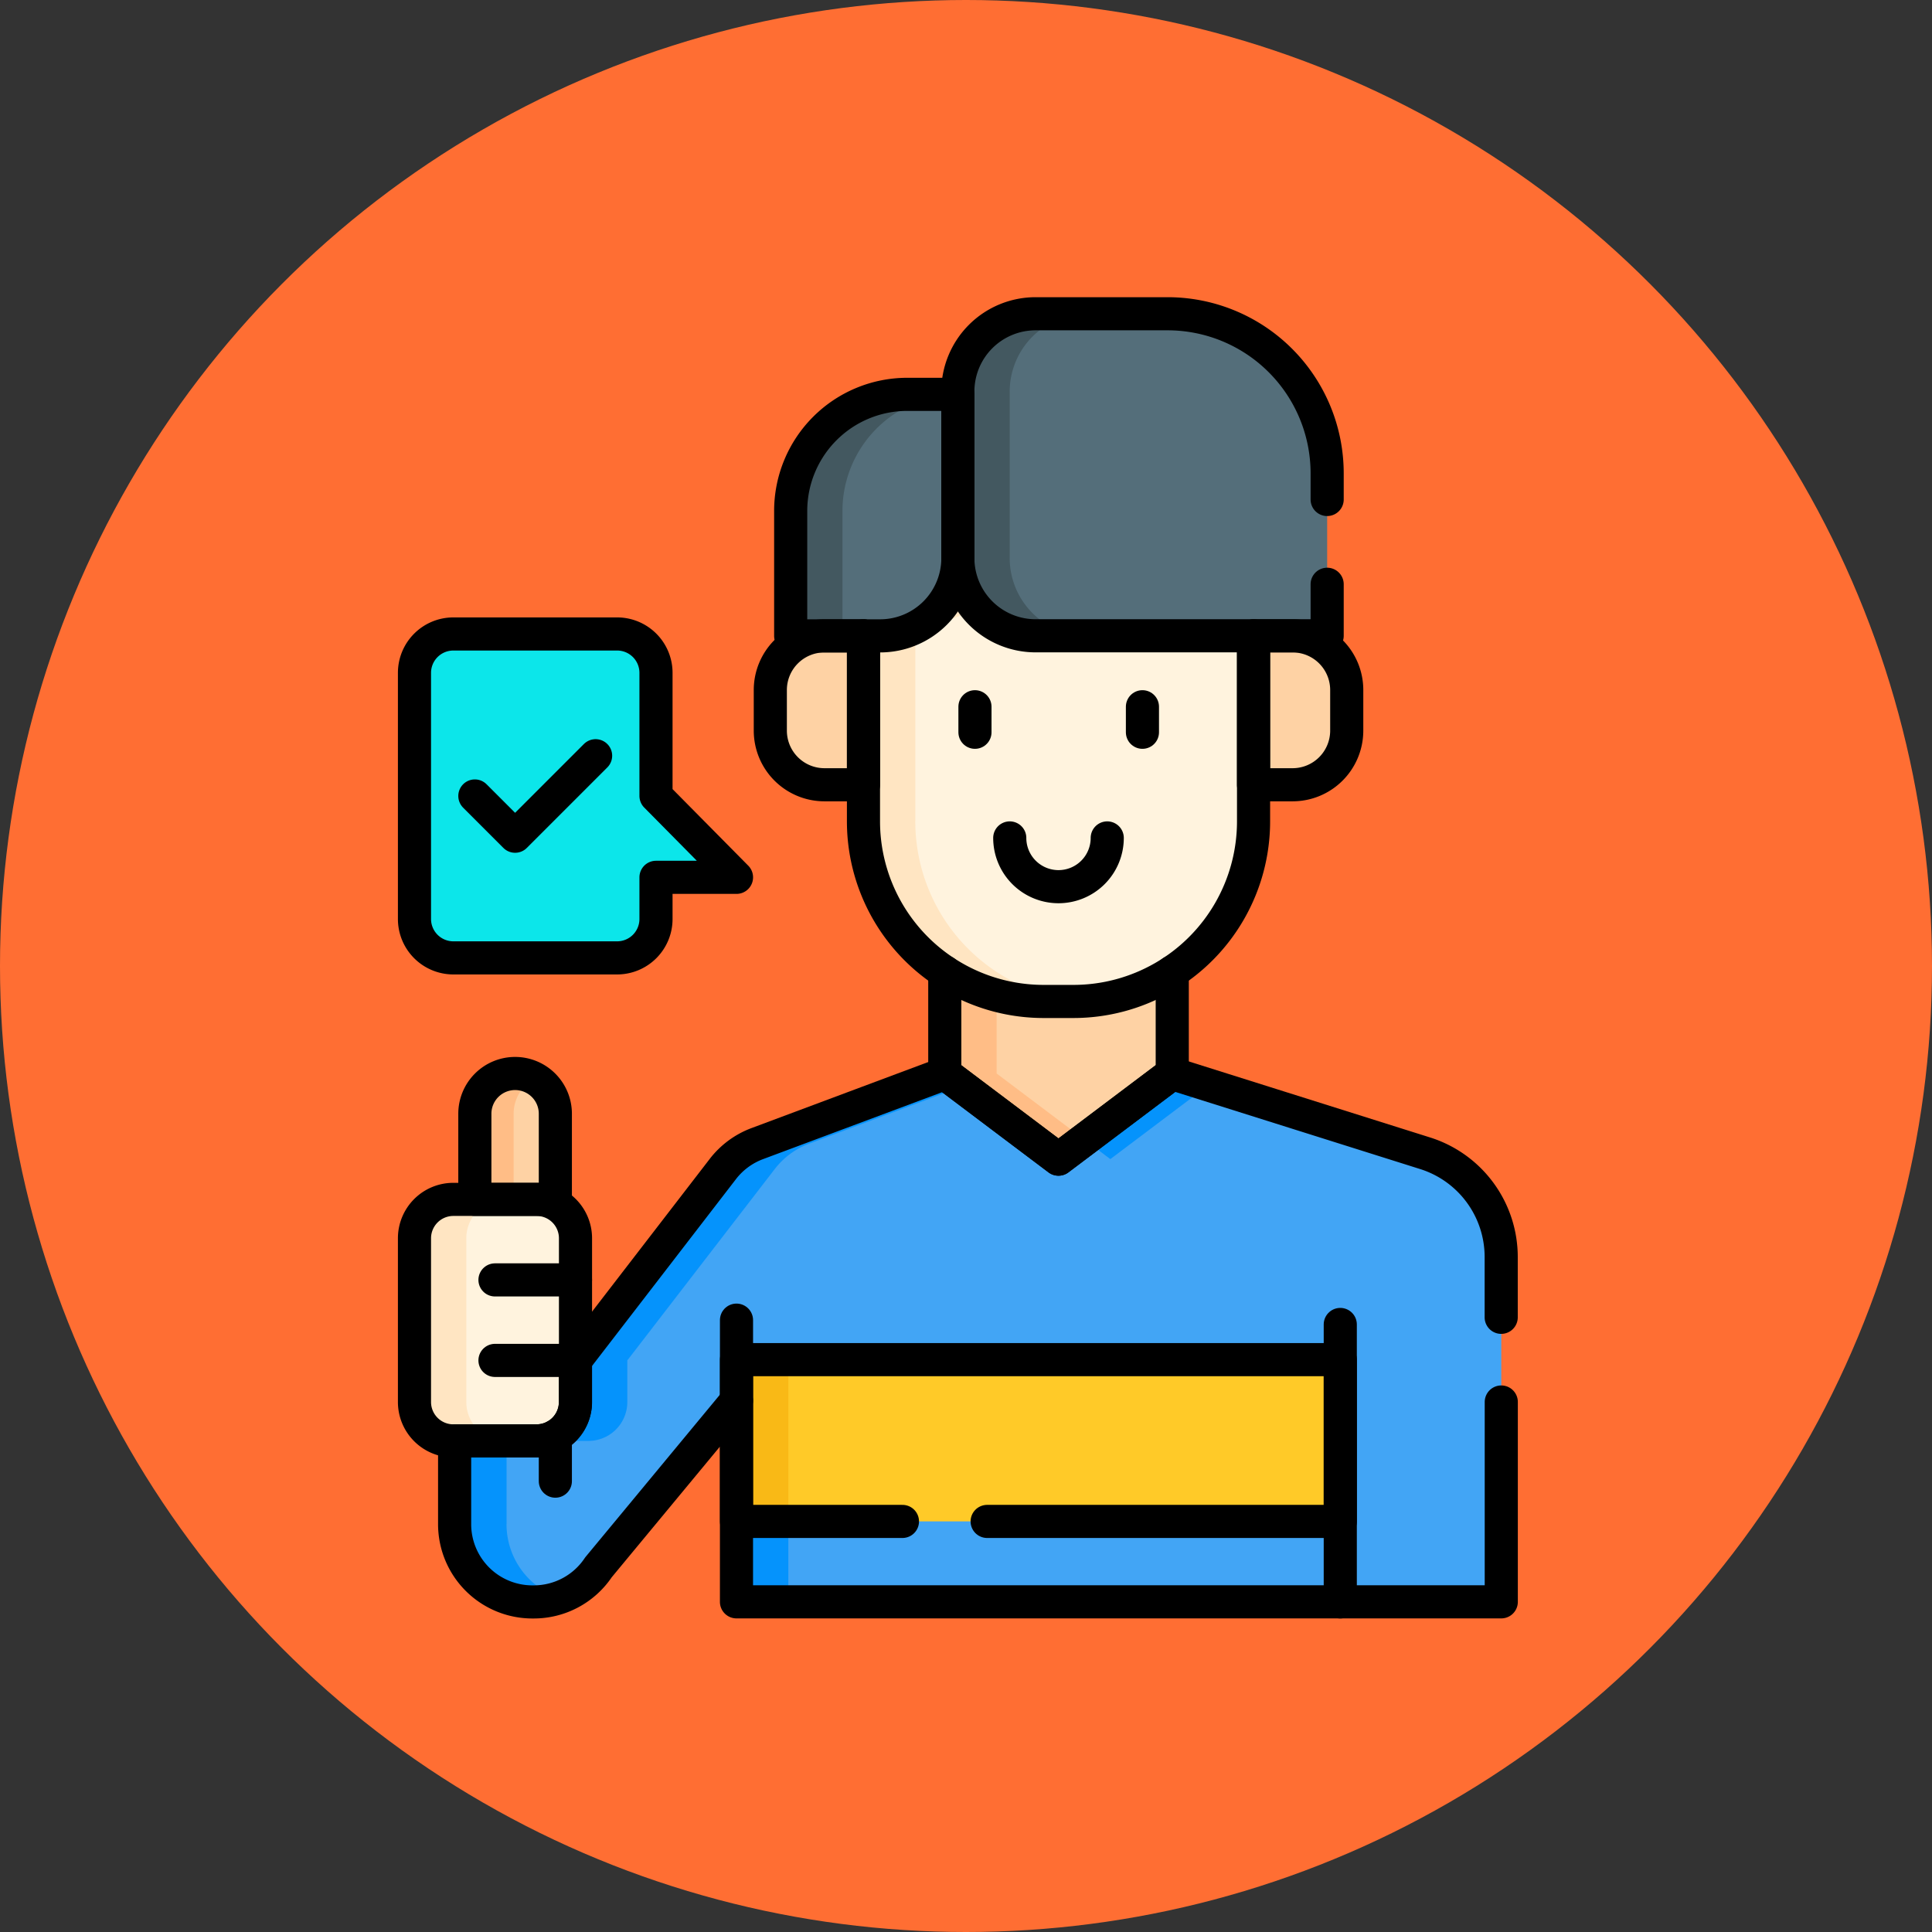 <svg xmlns="http://www.w3.org/2000/svg" xmlns:xlink="http://www.w3.org/1999/xlink" width="105" height="105" viewBox="0 0 105 105">
  <rect x="0" y="0" width="105" height="105" fill="#333333" stroke="none"/>
  <defs>
    <clipPath id="clip-path">
      <path id="path8438" d="M0-682.665H72.117v72.117H0Z" transform="translate(0 682.665)"/>
    </clipPath>
  </defs>
  <g id="_8" data-name="8" transform="translate(-1021 -1431)">
    <circle id="Elipse_4626" data-name="Elipse 4626" cx="52.5" cy="52.5" r="52.5" transform="translate(1021 1431)" fill="#ff6e33"/>
    <g id="g8424" transform="translate(1037 2129.665)">
      <g id="g8426" transform="translate(35.347 -645.844)">
        <path id="path8428" d="M-104.653,0V5.521l-6.181,4.654-6.181-4.654V0Z" transform="translate(117.014)" fill="#fed2a4"/>
      </g>
      <g id="g8430" transform="translate(35.347 -645.844)">
        <path id="path8432" d="M-23.85-46.744v-5.521h-2.817v5.521l6.181,4.654,1.409-1.06Z" transform="translate(26.667 52.265)" fill="#ffbd86"/>
      </g>
      <g id="g8434" transform="translate(0 -682.665)">
        <g id="g8436" transform="translate(0 0)" clip-path="url(#clip-path)">
          <g id="g8442" transform="translate(6.526 18.458)">
            <path id="path8444" d="M-93.237-149.009h-8.9a2.113,2.113,0,0,1-2.113-2.113V-164.5a2.113,2.113,0,0,1,2.113-2.113h8.9a2.113,2.113,0,0,1,2.113,2.113v6.688l4.375,4.425h-4.375v2.262a2.113,2.113,0,0,1-2.113,2.113" transform="translate(104.25 166.61)" fill="#0ce6ea"/>
          </g>
          <g id="g8446" transform="translate(9.807 42.342)">
            <path id="path8448" d="M0-57.925H4.375v-4.654a2.188,2.188,0,0,0-2.188-2.188A2.188,2.188,0,0,0,0-62.579Z" transform="translate(0 64.767)" fill="#fed2a4"/>
          </g>
          <g id="g8450" transform="translate(9.807 42.342)">
            <path id="path8452" d="M-27.464-2.306a2.178,2.178,0,0,0-1.056-.272A2.188,2.188,0,0,0-30.708-.391V4.263H-28.6V-.391a2.186,2.186,0,0,1,1.131-1.915" transform="translate(30.708 2.579)" fill="#ffbd86"/>
          </g>
          <g id="g8454" transform="translate(8.713 42.342)">
            <path id="path8456" d="M-37.675-169.048a2.113,2.113,0,0,0,2.113-2.113v-2.262l8.014-10.4a4.226,4.226,0,0,1,1.868-1.379l10.193-3.811,6.176,4.654,6.177-4.654,13.806,4.35a5.913,5.913,0,0,1,4.081,5.623V-160.3H-26.812v-10.933l-7.5,9.056a4.226,4.226,0,0,1-3.516,1.882H-37.9a4.226,4.226,0,0,1-4.226-4.226v-4.525Z" transform="translate(42.125 189.016)" fill="#42a5f5"/>
          </g>
          <g id="g8458" transform="translate(42.936 42.342)">
            <path id="path8460" d="M-11.925-39.4l5.346-4.028-1.986-.626-4.768,3.593Z" transform="translate(13.333 44.053)" fill="#0593fc"/>
          </g>
          <path id="path8462" d="M227.438-121.481h2.817v-13.162h-2.817Z" transform="translate(-203.411 192.536)" fill="#0593fc"/>
          <g id="g8464" transform="translate(8.713 42.342)">
            <path id="path8466" d="M-23.85-207.356v-4.525h4.45a2.113,2.113,0,0,0,2.113-2.113v-2.262l8.013-10.4a4.227,4.227,0,0,1,1.868-1.379l8.311-3.107-.934-.7-10.193,3.811a4.227,4.227,0,0,0-1.868,1.379l-8.013,10.4v2.262a2.113,2.113,0,0,1-2.113,2.113h-4.45v4.525a4.226,4.226,0,0,0,4.226,4.226h.076A4.22,4.22,0,0,0-21-203.36a4.227,4.227,0,0,1-2.852-4" transform="translate(26.667 231.849)" fill="#0593fc"/>
          </g>
          <path id="path8468" d="M260.253-125.851H227.438v-8.792h32.814Z" transform="translate(-203.411 192.536)" fill="#ffca28"/>
          <path id="path8470" d="M227.438-125.851h2.817v-8.792h-2.817Z" transform="translate(-203.411 192.536)" fill="#f9b916"/>
          <g id="g8472" transform="translate(25.864 18.558)">
            <path id="path8474" d="M-42.879,0H-45a2.943,2.943,0,0,0-2.943,2.943V5.149A2.943,2.943,0,0,0-45,8.092h2.121Z" transform="translate(47.944)" fill="#fed2a4"/>
          </g>
          <g id="g8476" transform="translate(52.127 18.558)">
            <path id="path8478" d="M0,0H2.122A2.943,2.943,0,0,1,5.065,2.943V5.149A2.943,2.943,0,0,1,2.122,8.092H0Z" fill="#fed2a4"/>
          </g>
          <g id="g8480" transform="translate(30.928 14.096)">
            <path id="path8482" d="M0-36.925v10.178a9.791,9.791,0,0,0,9.791,9.791h1.617A9.791,9.791,0,0,0,21.2-26.747V-36.825L10.6-41.287Z" transform="translate(0 41.287)" fill="#fff3de"/>
          </g>
          <g id="g8484" transform="translate(30.928 14.096)">
            <path id="path8486" d="M-23.85-123.095v-10.178l9.175-3.775-1.393-.586-10.6,4.362v10.178a9.791,9.791,0,0,0,9.791,9.791h1.617c.2,0,.4-.008.6-.02a9.79,9.79,0,0,1-9.191-9.771" transform="translate(26.667 137.634)" fill="#ffe5c2"/>
          </g>
          <g id="g8488" transform="translate(26.972 5.432)">
            <path id="path8490" d="M0-111.127H4.861a4.226,4.226,0,0,0,4.226-4.226v-8.9H6.338A6.338,6.338,0,0,0,0-117.915Z" transform="translate(0 124.253)" fill="#546e7a"/>
          </g>
          <g id="g8492" transform="translate(26.972 5.431)">
            <path id="path8494" d="M-76.928-.016v0h-2.748a6.339,6.339,0,0,0-6.338,6.338v6.788H-83.2V6.321a6.338,6.338,0,0,1,6.27-6.337" transform="translate(86.014 0.017)" fill="#435860"/>
          </g>
          <g id="g8496" transform="translate(36.059 1.057)">
            <path id="path8498" d="M-96.481,0a8.674,8.674,0,0,1,8.674,8.674V17.5h-15.844a4.226,4.226,0,0,1-4.226-4.226V4.226A4.225,4.225,0,0,1-103.651,0Z" transform="translate(107.877)" fill="#546e7a"/>
          </g>
          <g id="g8500" transform="translate(36.058 1.057)">
            <path id="path8502" d="M-23.85-112.391v-9.05a4.226,4.226,0,0,1,4.226-4.226h-2.817a4.226,4.226,0,0,0-4.226,4.226v9.05a4.226,4.226,0,0,0,4.226,4.226h2.817a4.226,4.226,0,0,1-4.226-4.226" transform="translate(26.667 125.666)" fill="#435860"/>
          </g>
          <g id="g8504" transform="translate(35.347 36.821)">
            <path id="path8506" d="M0,0V5.521l6.181,4.654,6.181-4.654V0" fill="none" stroke="#000" stroke-linecap="round" stroke-linejoin="round" stroke-miterlimit="10" stroke-width="1.8"/>
          </g>
          <g id="g8508" transform="translate(25.864 18.558)">
            <path id="path8510" d="M-42.879,0H-45a2.943,2.943,0,0,0-2.943,2.943V5.149A2.943,2.943,0,0,0-45,8.092h2.121Z" transform="translate(47.944)" fill="none" stroke="#000" stroke-linecap="round" stroke-linejoin="round" stroke-miterlimit="10" stroke-width="1.8"/>
          </g>
          <g id="g8512" transform="translate(52.127 18.558)">
            <path id="path8514" d="M0,0H2.122A2.943,2.943,0,0,1,5.065,2.943V5.149A2.943,2.943,0,0,1,2.122,8.092H0Z" fill="none" stroke="#000" stroke-linecap="round" stroke-linejoin="round" stroke-miterlimit="10" stroke-width="1.8"/>
          </g>
          <g id="g8516" transform="translate(46.089 22.41)">
            <path id="path8518" d="M0,0V1.387" fill="none" stroke="#000" stroke-linecap="round" stroke-linejoin="round" stroke-miterlimit="10" stroke-width="1.8"/>
          </g>
          <g id="g8520" transform="translate(36.987 22.41)">
            <path id="path8522" d="M0,0V1.387" fill="none" stroke="#000" stroke-linecap="round" stroke-linejoin="round" stroke-miterlimit="10" stroke-width="1.8"/>
          </g>
          <g id="g8524" transform="translate(38.878 29.54)">
            <path id="path8526" d="M-44.859,0a2.649,2.649,0,0,1-2.649,2.649A2.649,2.649,0,0,1-50.157,0" transform="translate(50.157)" fill="none" stroke="#000" stroke-linecap="round" stroke-linejoin="round" stroke-miterlimit="10" stroke-width="1.8"/>
          </g>
          <g id="g8528" transform="translate(36.058 1.056)">
            <path id="path8530" d="M-169.916-124.435v2.8h-15.845a4.225,4.225,0,0,1-4.226-4.226v-9.05a4.225,4.225,0,0,1,4.226-4.226h7.171a8.674,8.674,0,0,1,8.674,8.674v1.42" transform="translate(189.986 139.133)" fill="none" stroke="#000" stroke-linecap="round" stroke-linejoin="round" stroke-miterlimit="10" stroke-width="1.8"/>
          </g>
          <g id="g8532" transform="translate(26.972 5.432)">
            <path id="path8534" d="M0-111.127H4.861a4.226,4.226,0,0,0,4.226-4.226v-8.9H6.338A6.338,6.338,0,0,0,0-117.915Z" transform="translate(0 124.253)" fill="none" stroke="#000" stroke-linecap="round" stroke-linejoin="round" stroke-miterlimit="10" stroke-width="1.8"/>
          </g>
          <g id="g8536" transform="translate(6.526 49.184)">
            <path id="path8538" d="M-17.887-111.124h4.525a2.113,2.113,0,0,0,2.113-2.113v-8.9a2.113,2.113,0,0,0-2.113-2.113h-4.525A2.113,2.113,0,0,0-20-122.138v8.9a2.113,2.113,0,0,0,2.113,2.113" transform="translate(20 124.25)" fill="#fff3de"/>
          </g>
          <g id="g8540" transform="translate(6.526 49.184)">
            <path id="path8542" d="M-23.85-93.237v-8.9a2.113,2.113,0,0,1,2.113-2.113h-2.817a2.113,2.113,0,0,0-2.113,2.113v8.9a2.113,2.113,0,0,0,2.113,2.113h2.817a2.113,2.113,0,0,1-2.113-2.113" transform="translate(26.667 104.25)" fill="#ffe5c2"/>
          </g>
          <g id="g8544" transform="translate(8.713 42.342)">
            <path id="path8546" d="M-481.535-151.146v10.86H-523.1V-151.22l-7.5,9.057a4.226,4.226,0,0,1-3.516,1.882h-.076a4.225,4.225,0,0,1-4.226-4.226v-4.526h4.451a2.113,2.113,0,0,0,2.113-2.113v-2.262l8.013-10.4a4.231,4.231,0,0,1,1.868-1.38l10.194-3.81,6.176,4.654,6.177-4.654,13.806,4.35a5.913,5.913,0,0,1,4.081,5.623v3.276" transform="translate(538.413 169)" fill="none" stroke="#000" stroke-linecap="round" stroke-linejoin="round" stroke-miterlimit="10" stroke-width="1.8"/>
          </g>
          <g id="g8548" transform="translate(56.841 55.982)">
            <path id="path8550" d="M0,0V15.078" fill="none" stroke="#000" stroke-linecap="round" stroke-linejoin="round" stroke-miterlimit="10" stroke-width="1.8"/>
          </g>
          <g id="g8552" transform="translate(6.526 49.184)">
            <path id="path8554" d="M-17.887-111.124h4.525a2.113,2.113,0,0,0,2.113-2.113v-8.9a2.113,2.113,0,0,0-2.113-2.113h-4.525A2.113,2.113,0,0,0-20-122.138v8.9A2.113,2.113,0,0,0-17.887-111.124Z" transform="translate(20 124.25)" fill="none" stroke="#000" stroke-linecap="round" stroke-linejoin="round" stroke-miterlimit="10" stroke-width="1.8"/>
          </g>
          <g id="g8556" transform="translate(10.901 53.56)">
            <path id="path8558" d="M-37.041,0h-4.375" transform="translate(41.416)" fill="none" stroke="#000" stroke-linecap="round" stroke-linejoin="round" stroke-miterlimit="10" stroke-width="1.8"/>
          </g>
          <g id="g8560" transform="translate(10.901 57.935)">
            <path id="path8562" d="M-37.041,0h-4.375" transform="translate(41.416)" fill="none" stroke="#000" stroke-linecap="round" stroke-linejoin="round" stroke-miterlimit="10" stroke-width="1.8"/>
          </g>
          <g id="g8564" transform="translate(14.182 62.048)">
            <path id="path8566" d="M0,0V2.449" fill="none" stroke="#000" stroke-linecap="round" stroke-linejoin="round" stroke-miterlimit="10" stroke-width="1.8"/>
          </g>
          <g id="g8568" transform="translate(24.027 55.747)">
            <path id="path8570" d="M0-37.041v-4.375" transform="translate(0 41.416)" fill="none" stroke="#000" stroke-linecap="round" stroke-linejoin="round" stroke-miterlimit="10" stroke-width="1.8"/>
          </g>
          <g id="g8572" transform="translate(9.807 42.342)">
            <path id="path8574" d="M0-57.925H4.375v-4.654a2.188,2.188,0,0,0-2.188-2.188A2.188,2.188,0,0,0,0-62.579Z" transform="translate(0 64.767)" fill="none" stroke="#000" stroke-linecap="round" stroke-linejoin="round" stroke-miterlimit="10" stroke-width="1.8"/>
          </g>
          <g id="g8576" transform="translate(24.027 57.894)">
            <path id="path8578" d="M-115.324-74.436h19.193v-8.792h-32.815v8.792h9.019" transform="translate(128.946 83.228)" fill="none" stroke="#000" stroke-linecap="round" stroke-linejoin="round" stroke-miterlimit="10" stroke-width="1.8"/>
          </g>
          <g id="g8580" transform="translate(9.807 25.071)">
            <path id="path8582" d="M0-18.52l2.188,2.188,4.375-4.375" transform="translate(0 20.708)" fill="none" stroke="#000" stroke-linecap="round" stroke-linejoin="round" stroke-miterlimit="10" stroke-width="1.8"/>
          </g>
          <g id="g8584" transform="translate(6.526 18.458)">
            <path id="path8586" d="M-93.237-149.009h-8.9a2.113,2.113,0,0,1-2.113-2.113V-164.5a2.113,2.113,0,0,1,2.113-2.113h8.9a2.113,2.113,0,0,1,2.113,2.113v6.688l4.375,4.425h-4.375v2.262A2.113,2.113,0,0,1-93.237-149.009Z" transform="translate(104.25 166.61)" fill="none" stroke="#000" stroke-linecap="round" stroke-linejoin="round" stroke-miterlimit="10" stroke-width="1.8"/>
          </g>
          <g id="g8588" transform="translate(30.928 18.558)">
            <path id="path8590" d="M0,0V10.078a9.791,9.791,0,0,0,9.791,9.791h1.617A9.791,9.791,0,0,0,21.2,10.078V0" fill="none" stroke="#000" stroke-linecap="round" stroke-linejoin="round" stroke-miterlimit="10" stroke-width="1.8"/>
          </g>
        </g>
      </g>
    </g>
  </g>
</svg>
